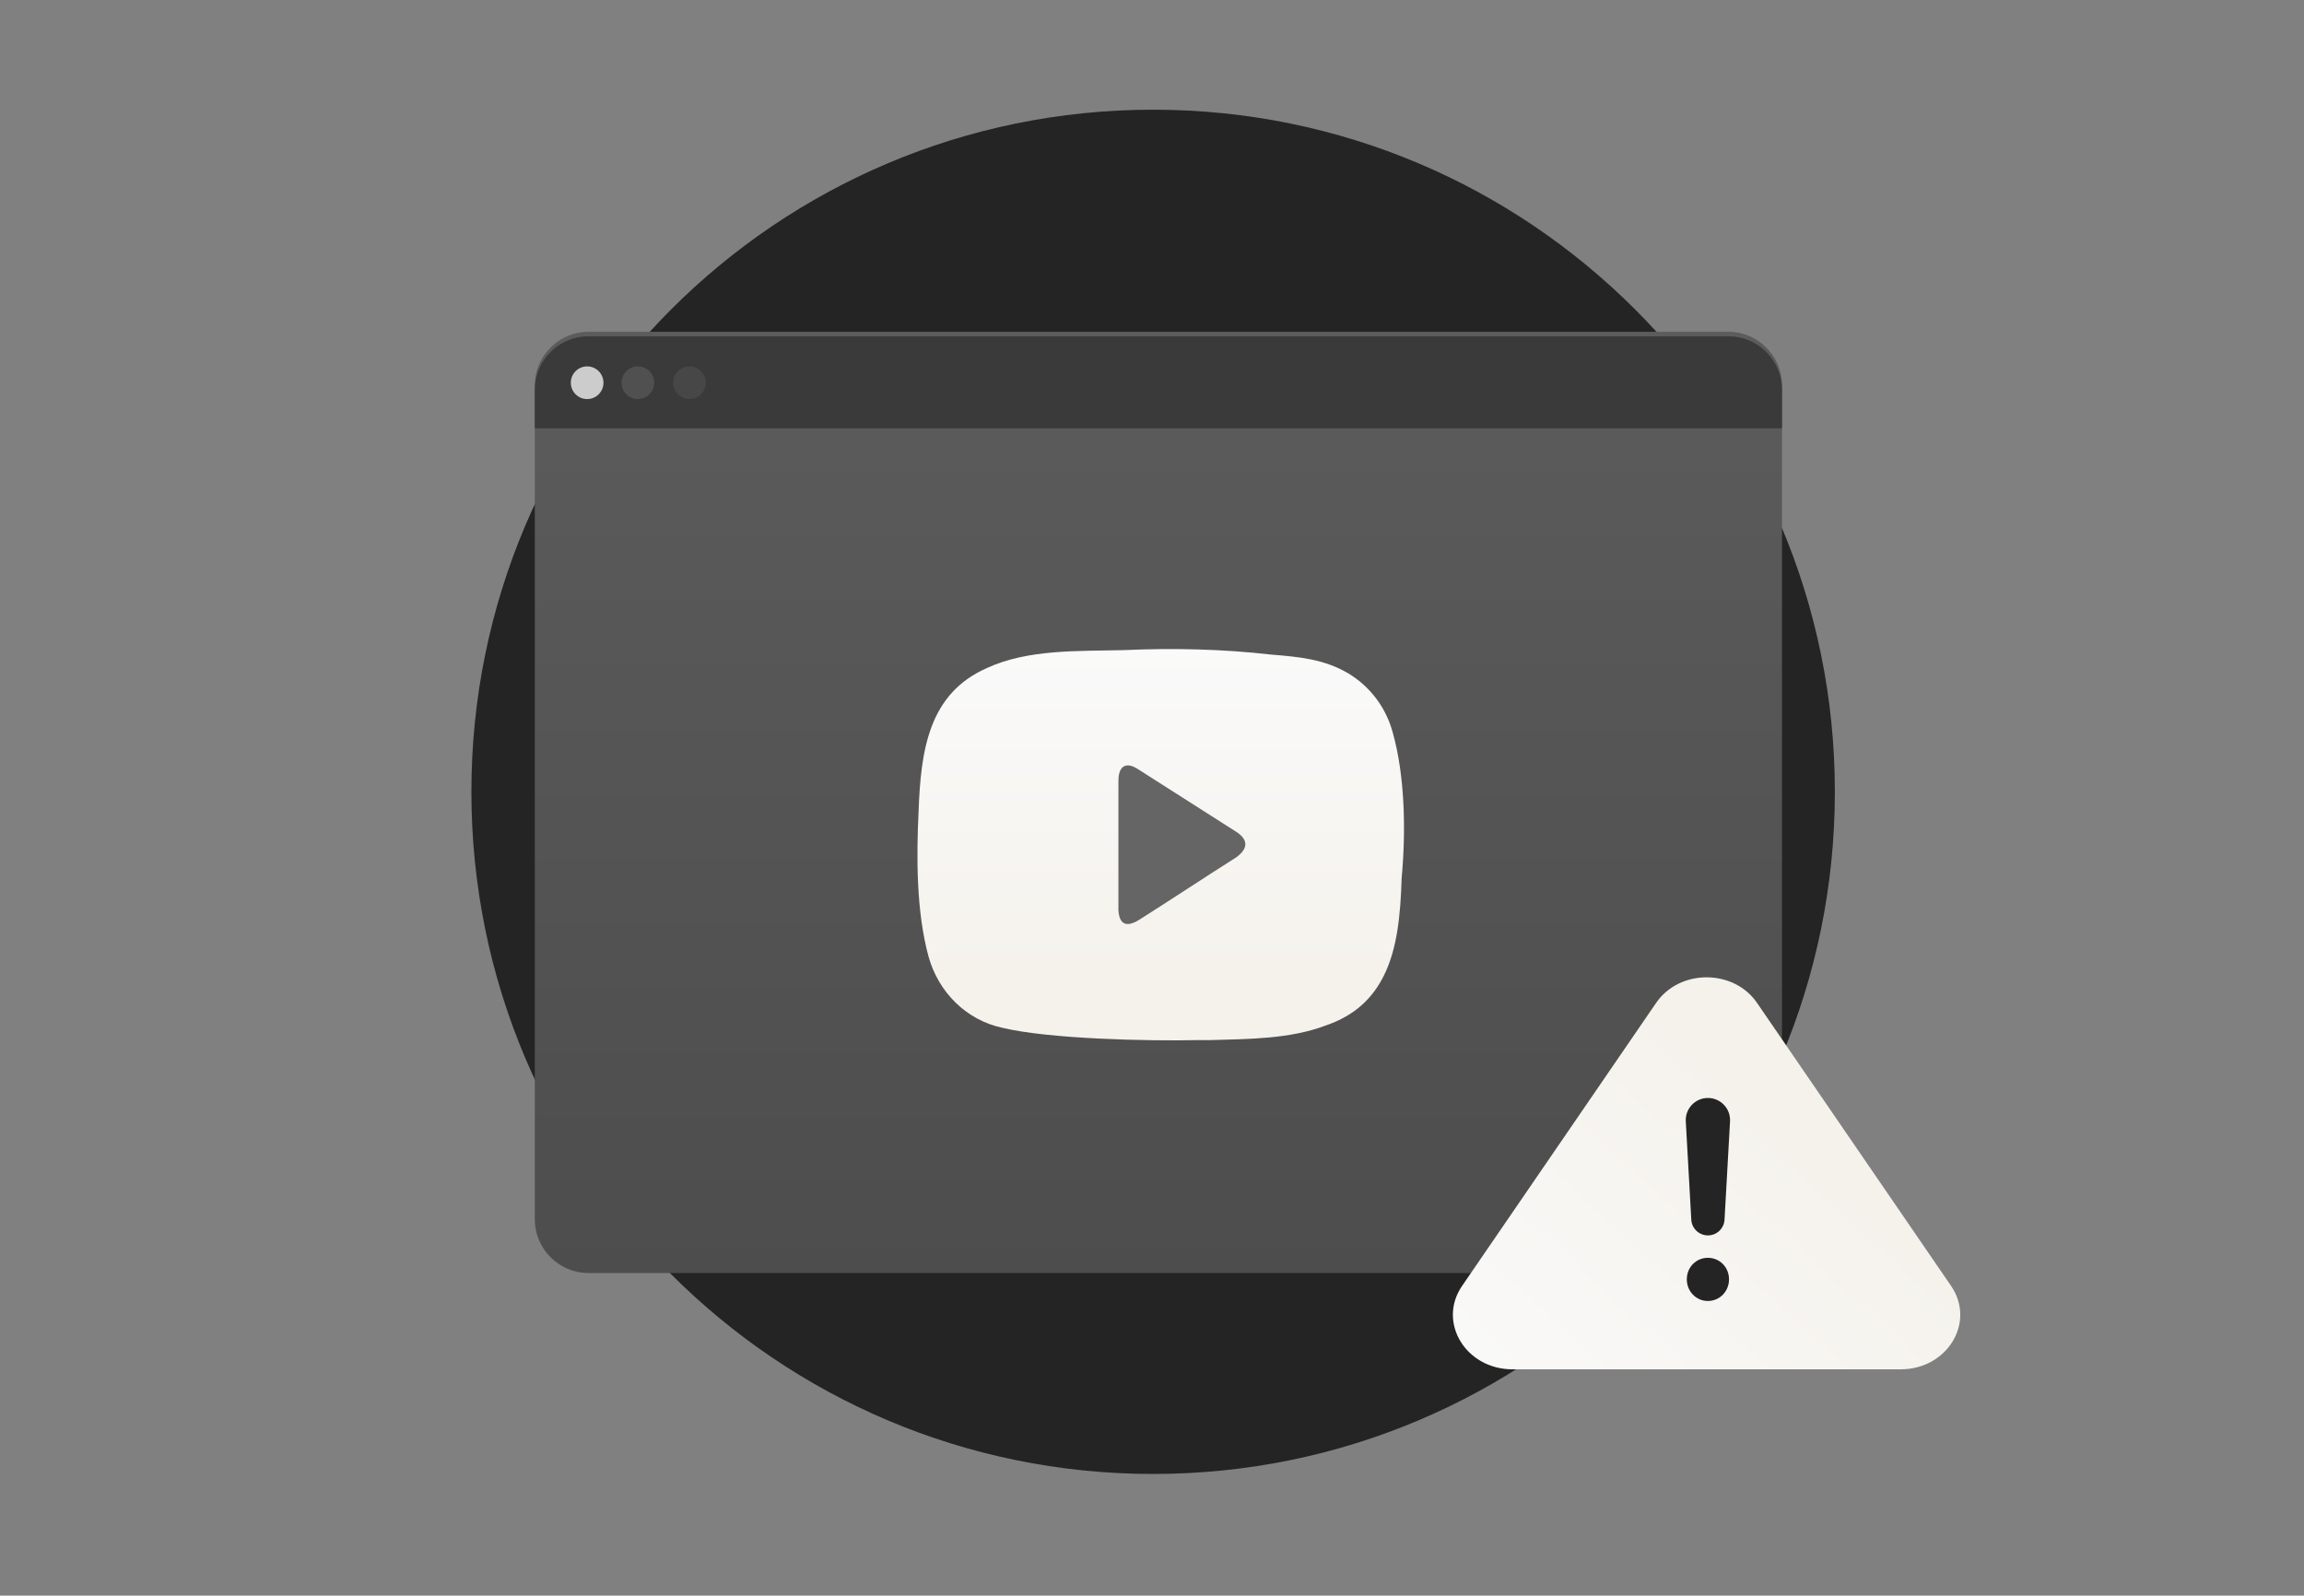 <svg width="231" height="160" viewBox="0 0 231 160" fill="none" xmlns="http://www.w3.org/2000/svg">
<rect x="0" y="0" width="231" height="160" fill="#808080" stroke="none"/>
<path d="M115.613 147.8C153.362 147.8 183.963 117.176 183.963 79.4C183.963 41.624 153.362 11 115.613 11C77.863 11 47.262 41.624 47.262 79.4C47.262 117.176 77.863 147.8 115.613 147.8Z" fill="#242424"/>
<path d="M178.665 38.646V122.275C178.665 125.223 176.245 127.651 173.306 127.651H58.979C56.04 127.651 53.62 125.223 53.62 122.275V38.646C53.62 35.698 56.04 33.27 58.979 33.27H173.306C176.245 33.27 178.665 35.698 178.665 38.646Z" fill="url(#paint0_linear_4732_428)"/>
<path d="M139.64 73.46C138.975 71.002 137.423 68.879 135.207 67.538C132.769 66.086 130.22 65.862 127.449 65.639C122.573 65.08 117.586 64.968 112.599 65.192C108.166 65.304 103.068 65.08 98.967 66.98C93.094 69.549 92.318 75.247 92.096 81.392C91.874 85.973 91.874 91.447 93.094 95.916C94.091 99.491 96.862 102.284 100.519 103.066C105.173 104.184 115.148 104.407 120.024 104.295C120.467 104.295 120.911 104.295 121.354 104.295C125.233 104.184 129.333 104.184 132.88 102.843C135.872 101.837 137.645 100.05 138.753 97.815C140.083 95.134 140.416 91.782 140.527 88.095C140.97 83.291 140.859 77.817 139.64 73.46Z" fill="url(#paint1_linear_4732_428)"/>
<path d="M112.132 78.3C112.132 76.826 112.877 76.335 114.087 77.121C117.344 79.185 120.694 81.347 123.951 83.411C125.16 84.197 125.16 85.081 123.951 85.966C120.694 88.029 117.437 90.192 114.18 92.255C112.877 93.041 112.225 92.648 112.132 91.272C112.132 90.683 112.132 79.676 112.132 78.3Z" fill="#656565"/>
<path d="M178.665 39.068V42.95H53.62V39.068C53.62 36.136 56.04 33.721 58.979 33.721H173.306C176.245 33.721 178.665 36.136 178.665 39.068Z" fill="#3A3A3A"/>
<path d="M58.867 40.017C59.771 40.017 60.504 39.283 60.504 38.378C60.504 37.473 59.771 36.739 58.867 36.739C57.962 36.739 57.229 37.473 57.229 38.378C57.229 39.283 57.962 40.017 58.867 40.017Z" fill="#CCCCCC"/>
<path opacity="0.6" d="M63.952 40.017C64.857 40.017 65.59 39.283 65.59 38.378C65.59 37.473 64.857 36.739 63.952 36.739C63.048 36.739 62.315 37.473 62.315 38.378C62.315 39.283 63.048 40.017 63.952 40.017Z" fill="#5F5F5F"/>
<path opacity="0.4" d="M69.124 40.017C70.028 40.017 70.762 39.283 70.762 38.378C70.762 37.473 70.028 36.739 69.124 36.739C68.219 36.739 67.486 37.473 67.486 38.378C67.486 39.283 68.219 40.017 69.124 40.017Z" fill="#5C5C5C"/>
<path d="M166.047 100.559L146.589 128.943C144.096 132.58 146.952 137.307 151.644 137.307H190.56C195.252 137.307 198.108 132.58 195.615 128.943L176.157 100.559C173.818 97.147 168.386 97.147 166.047 100.559Z" fill="url(#paint2_linear_4732_428)"/>
<path d="M171.236 110.098C169.961 110.098 168.947 111.169 169.018 112.443L169.57 122.303C169.62 123.186 170.351 123.878 171.236 123.878C172.121 123.878 172.852 123.186 172.902 122.303L173.454 112.443C173.525 111.169 172.511 110.098 171.236 110.098ZM171.229 130.454C172.421 130.454 173.352 129.49 173.352 128.282C173.352 127.073 172.421 126.125 171.229 126.125C170.051 126.125 169.12 127.073 169.12 128.282C169.12 129.49 170.051 130.454 171.229 130.454Z" fill="#242424"/>
<defs>
<linearGradient id="paint0_linear_4732_428" x1="116.102" y1="31.087" x2="116.102" y2="128.669" gradientUnits="userSpaceOnUse">
<stop stop-color="#5C5C5C"/>
<stop offset="0.996" stop-color="#4D4D4D"/>
</linearGradient>
<linearGradient id="paint1_linear_4732_428" x1="116.374" y1="65.084" x2="116.374" y2="104.321" gradientUnits="userSpaceOnUse">
<stop stop-color="#FAFAFA"/>
<stop offset="0.828" stop-color="#F5F2EC"/>
</linearGradient>
<linearGradient id="paint2_linear_4732_428" x1="151.627" y1="146.992" x2="187.23" y2="108.187" gradientUnits="userSpaceOnUse">
<stop stop-color="#FAFAFA"/>
<stop offset="0.828" stop-color="#F5F2EC"/>
</linearGradient>
</defs>
</svg>
